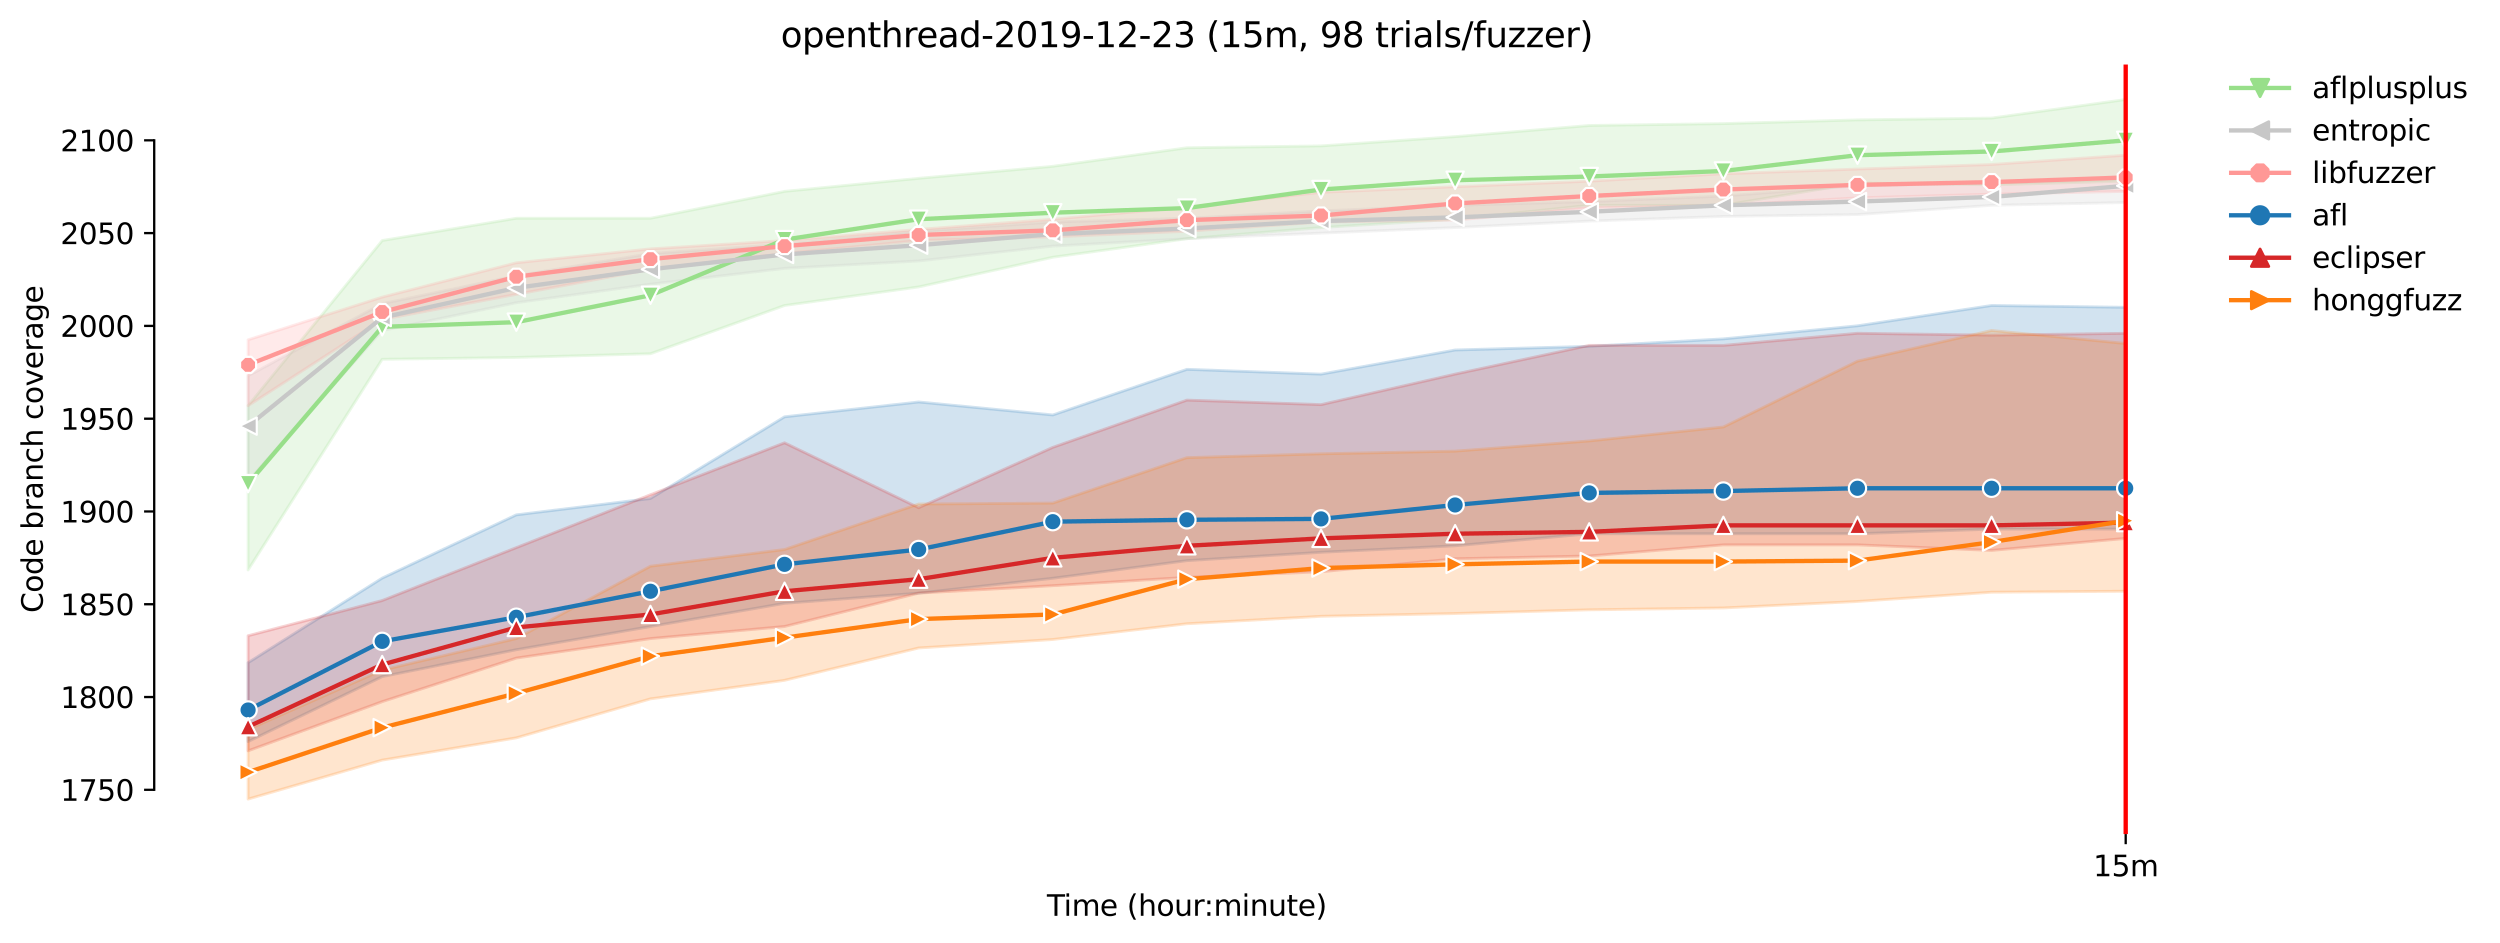 <?xml version="1.0" encoding="utf-8" standalone="no"?>
<!DOCTYPE svg PUBLIC "-//W3C//DTD SVG 1.1//EN"
  "http://www.w3.org/Graphics/SVG/1.1/DTD/svg11.dtd">
<svg xmlns:xlink="http://www.w3.org/1999/xlink" width="864.542pt" height="325.986pt" viewBox="0 0 864.542 325.986" xmlns="http://www.w3.org/2000/svg" version="1.1">
 <defs>
  <style type="text/css">*{stroke-linejoin: round; stroke-linecap: butt}</style>
 </defs>
 <g id="figure_1">
  <g id="patch_1">
   <path d="M 0 325.986 
L 864.542 325.986 
L 864.542 0 
L 0 0 
z
" style="fill: #ffffff"/>
  </g>
  <g id="axes_1">
   <g id="patch_2">
    <path d="M 53.328 288.43 
L 767.568 288.43 
L 767.568 22.318 
L 53.328 22.318 
z
" style="fill: #ffffff"/>
   </g>
   <g id="PolyCollection_1">
    <defs>
     <path id="md83de32f61" d="M 85.794 -185.692 
L 85.794 -128.902 
L 132.173 -201.735 
L 178.552 -202.376 
L 224.931 -203.66 
L 271.31 -220.344 
L 317.69 -226.761 
L 364.069 -237.028 
L 410.448 -243.445 
L 456.827 -247.295 
L 503.207 -250.175 
L 549.586 -254.995 
L 595.965 -254.995 
L 642.344 -262.696 
L 688.723 -262.054 
L 735.103 -263.338 
L 735.103 -291.572 
L 735.103 -291.572 
L 688.723 -285.155 
L 642.344 -284.522 
L 595.965 -283.238 
L 549.586 -282.588 
L 503.207 -278.738 
L 456.827 -275.53 
L 410.448 -274.888 
L 364.069 -268.471 
L 317.69 -264.316 
L 271.31 -259.808 
L 224.931 -250.504 
L 178.552 -250.504 
L 132.173 -242.803 
L 85.794 -185.692 
z
" style="stroke: #98df8a; stroke-opacity: 0.2"/>
    </defs>
    <g clip-path="url(#p9eede49fd2)">
     <use xlink:href="#md83de32f61" x="0" y="325.986" style="fill: #98df8a; fill-opacity: 0.2; stroke: #98df8a; stroke-opacity: 0.2"/>
    </g>
   </g>
   <g id="PolyCollection_2">
    <defs>
     <path id="mff378a6c53" d="M 85.794 -195.991 
L 85.794 -159.703 
L 132.173 -211.681 
L 178.552 -221.306 
L 224.931 -227.723 
L 271.31 -233.178 
L 317.69 -235.745 
L 364.069 -240.878 
L 410.448 -243.445 
L 456.827 -245.37 
L 503.207 -247.295 
L 549.586 -249.533 
L 595.965 -251.145 
L 642.344 -251.787 
L 688.723 -254.995 
L 735.103 -255.958 
L 735.103 -264.942 
L 735.103 -264.942 
L 688.723 -262.696 
L 642.344 -261.733 
L 595.965 -258.204 
L 549.586 -256.279 
L 503.207 -254.995 
L 456.827 -253.07 
L 410.448 -250.504 
L 364.069 -249.22 
L 317.69 -246.012 
L 271.31 -241.52 
L 224.931 -238.311 
L 178.552 -230.611 
L 132.173 -220.986 
L 85.794 -195.991 
z
" style="stroke: #c7c7c7; stroke-opacity: 0.2"/>
    </defs>
    <g clip-path="url(#p9eede49fd2)">
     <use xlink:href="#mff378a6c53" x="0" y="325.986" style="fill: #c7c7c7; fill-opacity: 0.2; stroke: #c7c7c7; stroke-opacity: 0.2"/>
    </g>
   </g>
   <g id="PolyCollection_3">
    <defs>
     <path id="m82c8f98b5e" d="M 85.794 -208.472 
L 85.794 -185.692 
L 132.173 -215.531 
L 178.552 -224.194 
L 224.931 -232.857 
L 271.31 -238.311 
L 317.69 -242.803 
L 364.069 -244.087 
L 410.448 -246.012 
L 456.827 -249.212 
L 503.207 -249.862 
L 549.586 -254.033 
L 595.965 -254.995 
L 642.344 -257.562 
L 688.723 -258.846 
L 735.103 -259.808 
L 735.103 -272.321 
L 735.103 -272.321 
L 688.723 -269.113 
L 642.344 -267.517 
L 595.965 -265.904 
L 549.586 -263.338 
L 503.207 -261.412 
L 456.827 -259.487 
L 410.448 -254.354 
L 364.069 -250.183 
L 317.69 -246.653 
L 271.31 -242.803 
L 224.931 -239.924 
L 178.552 -235.111 
L 132.173 -223.239 
L 85.794 -208.472 
z
" style="stroke: #ff9896; stroke-opacity: 0.2"/>
    </defs>
    <g clip-path="url(#p9eede49fd2)">
     <use xlink:href="#m82c8f98b5e" x="0" y="325.986" style="fill: #ff9896; fill-opacity: 0.2; stroke: #ff9896; stroke-opacity: 0.2"/>
    </g>
   </g>
   <g id="PolyCollection_4">
    <defs>
     <path id="me0d6bdf99e" d="M 85.794 -96.817 
L 85.794 -69.545 
L 132.173 -92.004 
L 178.552 -101.309 
L 224.931 -109.33 
L 271.31 -117.351 
L 317.69 -120.873 
L 364.069 -126.014 
L 410.448 -132.11 
L 456.827 -134.998 
L 503.207 -137.244 
L 549.586 -141.415 
L 595.965 -141.415 
L 642.344 -141.415 
L 688.723 -143.019 
L 735.103 -143.019 
L 735.103 -219.71 
L 735.103 -219.71 
L 688.723 -220.344 
L 642.344 -213.317 
L 595.965 -208.793 
L 549.586 -206.226 
L 503.207 -204.951 
L 456.827 -196.601 
L 410.448 -198.261 
L 364.069 -182.484 
L 317.69 -186.976 
L 271.31 -181.842 
L 224.931 -153.607 
L 178.552 -147.944 
L 132.173 -126.07 
L 85.794 -96.817 
z
" style="stroke: #1f77b4; stroke-opacity: 0.2"/>
    </defs>
    <g clip-path="url(#p9eede49fd2)">
     <use xlink:href="#me0d6bdf99e" x="0" y="325.986" style="fill: #1f77b4; fill-opacity: 0.2; stroke: #1f77b4; stroke-opacity: 0.2"/>
    </g>
   </g>
   <g id="PolyCollection_5">
    <defs>
     <path id="md42483337b" d="M 85.794 -106.138 
L 85.794 -66.336 
L 132.173 -83.341 
L 178.552 -98.413 
L 224.931 -105.151 
L 271.31 -109.33 
L 317.69 -120.881 
L 364.069 -123.447 
L 410.448 -126.335 
L 456.827 -128.26 
L 503.207 -132.752 
L 549.586 -133.715 
L 595.965 -137.565 
L 642.344 -137.565 
L 688.723 -135.64 
L 735.103 -139.803 
L 735.103 -210.718 
L 735.103 -210.718 
L 688.723 -210.077 
L 642.344 -210.734 
L 595.965 -206.547 
L 549.586 -206.555 
L 503.207 -196.609 
L 456.827 -186.053 
L 410.448 -187.617 
L 364.069 -171.278 
L 317.69 -150.399 
L 271.31 -172.858 
L 224.931 -154.891 
L 178.552 -136.602 
L 132.173 -118.314 
L 85.794 -106.138 
z
" style="stroke: #d62728; stroke-opacity: 0.2"/>
    </defs>
    <g clip-path="url(#p9eede49fd2)">
     <use xlink:href="#md42483337b" x="0" y="325.986" style="fill: #d62728; fill-opacity: 0.2; stroke: #d62728; stroke-opacity: 0.2"/>
    </g>
   </g>
   <g id="PolyCollection_6">
    <defs>
     <path id="m497e768eab" d="M 85.794 -73.716 
L 85.794 -49.652 
L 132.173 -63.128 
L 178.552 -70.828 
L 224.931 -84.304 
L 271.31 -90.721 
L 317.69 -101.91 
L 364.069 -104.838 
L 410.448 -110.285 
L 456.827 -112.859 
L 503.207 -113.822 
L 549.586 -115.105 
L 595.965 -115.747 
L 642.344 -117.993 
L 688.723 -121.194 
L 735.103 -121.522 
L 735.103 -207.189 
L 735.103 -207.189 
L 688.723 -211.689 
L 642.344 -201.093 
L 595.965 -178.321 
L 549.586 -173.5 
L 503.207 -169.971 
L 456.827 -169.056 
L 410.448 -167.725 
L 364.069 -152.011 
L 317.69 -151.682 
L 271.31 -135.961 
L 224.931 -130.185 
L 178.552 -105.159 
L 132.173 -94.258 
L 85.794 -73.716 
z
" style="stroke: #ff7f0e; stroke-opacity: 0.2"/>
    </defs>
    <g clip-path="url(#p9eede49fd2)">
     <use xlink:href="#m497e768eab" x="0" y="325.986" style="fill: #ff7f0e; fill-opacity: 0.2; stroke: #ff7f0e; stroke-opacity: 0.2"/>
    </g>
   </g>
   <g id="matplotlib.axis_1">
    <g id="xtick_1">
     <g id="line2d_1">
      <defs>
       <path id="m243290eaa6" d="M 0 0 
L 0 3.5 
" style="stroke: #000000; stroke-width: 0.8"/>
      </defs>
      <g>
       <use xlink:href="#m243290eaa6" x="735.103" y="288.43" style="stroke: #000000; stroke-width: 0.8"/>
      </g>
     </g>
     <g id="text_1">
      <!-- 15m -->
      <g transform="translate(723.87 303.029) scale(0.1 -0.1)">
       <defs>
        <path id="DejaVuSans-31" d="M 794 531 
L 1825 531 
L 1825 4091 
L 703 3866 
L 703 4441 
L 1819 4666 
L 2450 4666 
L 2450 531 
L 3481 531 
L 3481 0 
L 794 0 
L 794 531 
z
" transform="scale(0.016)"/>
        <path id="DejaVuSans-35" d="M 691 4666 
L 3169 4666 
L 3169 4134 
L 1269 4134 
L 1269 2991 
Q 1406 3038 1543 3061 
Q 1681 3084 1819 3084 
Q 2600 3084 3056 2656 
Q 3513 2228 3513 1497 
Q 3513 744 3044 326 
Q 2575 -91 1722 -91 
Q 1428 -91 1123 -41 
Q 819 9 494 109 
L 494 744 
Q 775 591 1075 516 
Q 1375 441 1709 441 
Q 2250 441 2565 725 
Q 2881 1009 2881 1497 
Q 2881 1984 2565 2268 
Q 2250 2553 1709 2553 
Q 1456 2553 1204 2497 
Q 953 2441 691 2322 
L 691 4666 
z
" transform="scale(0.016)"/>
        <path id="DejaVuSans-6d" d="M 3328 2828 
Q 3544 3216 3844 3400 
Q 4144 3584 4550 3584 
Q 5097 3584 5394 3201 
Q 5691 2819 5691 2113 
L 5691 0 
L 5113 0 
L 5113 2094 
Q 5113 2597 4934 2840 
Q 4756 3084 4391 3084 
Q 3944 3084 3684 2787 
Q 3425 2491 3425 1978 
L 3425 0 
L 2847 0 
L 2847 2094 
Q 2847 2600 2669 2842 
Q 2491 3084 2119 3084 
Q 1678 3084 1418 2786 
Q 1159 2488 1159 1978 
L 1159 0 
L 581 0 
L 581 3500 
L 1159 3500 
L 1159 2956 
Q 1356 3278 1631 3431 
Q 1906 3584 2284 3584 
Q 2666 3584 2933 3390 
Q 3200 3197 3328 2828 
z
" transform="scale(0.016)"/>
       </defs>
       <use xlink:href="#DejaVuSans-31"/>
       <use xlink:href="#DejaVuSans-35" x="63.623"/>
       <use xlink:href="#DejaVuSans-6d" x="127.246"/>
      </g>
     </g>
    </g>
    <g id="text_2">
     <!-- Time (hour:minute) -->
     <g transform="translate(362.041 316.707) scale(0.1 -0.1)">
      <defs>
       <path id="DejaVuSans-54" d="M -19 4666 
L 3928 4666 
L 3928 4134 
L 2272 4134 
L 2272 0 
L 1638 0 
L 1638 4134 
L -19 4134 
L -19 4666 
z
" transform="scale(0.016)"/>
       <path id="DejaVuSans-69" d="M 603 3500 
L 1178 3500 
L 1178 0 
L 603 0 
L 603 3500 
z
M 603 4863 
L 1178 4863 
L 1178 4134 
L 603 4134 
L 603 4863 
z
" transform="scale(0.016)"/>
       <path id="DejaVuSans-65" d="M 3597 1894 
L 3597 1613 
L 953 1613 
Q 991 1019 1311 708 
Q 1631 397 2203 397 
Q 2534 397 2845 478 
Q 3156 559 3463 722 
L 3463 178 
Q 3153 47 2828 -22 
Q 2503 -91 2169 -91 
Q 1331 -91 842 396 
Q 353 884 353 1716 
Q 353 2575 817 3079 
Q 1281 3584 2069 3584 
Q 2775 3584 3186 3129 
Q 3597 2675 3597 1894 
z
M 3022 2063 
Q 3016 2534 2758 2815 
Q 2500 3097 2075 3097 
Q 1594 3097 1305 2825 
Q 1016 2553 972 2059 
L 3022 2063 
z
" transform="scale(0.016)"/>
       <path id="DejaVuSans-20" transform="scale(0.016)"/>
       <path id="DejaVuSans-28" d="M 1984 4856 
Q 1566 4138 1362 3434 
Q 1159 2731 1159 2009 
Q 1159 1288 1364 580 
Q 1569 -128 1984 -844 
L 1484 -844 
Q 1016 -109 783 600 
Q 550 1309 550 2009 
Q 550 2706 781 3412 
Q 1013 4119 1484 4856 
L 1984 4856 
z
" transform="scale(0.016)"/>
       <path id="DejaVuSans-68" d="M 3513 2113 
L 3513 0 
L 2938 0 
L 2938 2094 
Q 2938 2591 2744 2837 
Q 2550 3084 2163 3084 
Q 1697 3084 1428 2787 
Q 1159 2491 1159 1978 
L 1159 0 
L 581 0 
L 581 4863 
L 1159 4863 
L 1159 2956 
Q 1366 3272 1645 3428 
Q 1925 3584 2291 3584 
Q 2894 3584 3203 3211 
Q 3513 2838 3513 2113 
z
" transform="scale(0.016)"/>
       <path id="DejaVuSans-6f" d="M 1959 3097 
Q 1497 3097 1228 2736 
Q 959 2375 959 1747 
Q 959 1119 1226 758 
Q 1494 397 1959 397 
Q 2419 397 2687 759 
Q 2956 1122 2956 1747 
Q 2956 2369 2687 2733 
Q 2419 3097 1959 3097 
z
M 1959 3584 
Q 2709 3584 3137 3096 
Q 3566 2609 3566 1747 
Q 3566 888 3137 398 
Q 2709 -91 1959 -91 
Q 1206 -91 779 398 
Q 353 888 353 1747 
Q 353 2609 779 3096 
Q 1206 3584 1959 3584 
z
" transform="scale(0.016)"/>
       <path id="DejaVuSans-75" d="M 544 1381 
L 544 3500 
L 1119 3500 
L 1119 1403 
Q 1119 906 1312 657 
Q 1506 409 1894 409 
Q 2359 409 2629 706 
Q 2900 1003 2900 1516 
L 2900 3500 
L 3475 3500 
L 3475 0 
L 2900 0 
L 2900 538 
Q 2691 219 2414 64 
Q 2138 -91 1772 -91 
Q 1169 -91 856 284 
Q 544 659 544 1381 
z
M 1991 3584 
L 1991 3584 
z
" transform="scale(0.016)"/>
       <path id="DejaVuSans-72" d="M 2631 2963 
Q 2534 3019 2420 3045 
Q 2306 3072 2169 3072 
Q 1681 3072 1420 2755 
Q 1159 2438 1159 1844 
L 1159 0 
L 581 0 
L 581 3500 
L 1159 3500 
L 1159 2956 
Q 1341 3275 1631 3429 
Q 1922 3584 2338 3584 
Q 2397 3584 2469 3576 
Q 2541 3569 2628 3553 
L 2631 2963 
z
" transform="scale(0.016)"/>
       <path id="DejaVuSans-3a" d="M 750 794 
L 1409 794 
L 1409 0 
L 750 0 
L 750 794 
z
M 750 3309 
L 1409 3309 
L 1409 2516 
L 750 2516 
L 750 3309 
z
" transform="scale(0.016)"/>
       <path id="DejaVuSans-6e" d="M 3513 2113 
L 3513 0 
L 2938 0 
L 2938 2094 
Q 2938 2591 2744 2837 
Q 2550 3084 2163 3084 
Q 1697 3084 1428 2787 
Q 1159 2491 1159 1978 
L 1159 0 
L 581 0 
L 581 3500 
L 1159 3500 
L 1159 2956 
Q 1366 3272 1645 3428 
Q 1925 3584 2291 3584 
Q 2894 3584 3203 3211 
Q 3513 2838 3513 2113 
z
" transform="scale(0.016)"/>
       <path id="DejaVuSans-74" d="M 1172 4494 
L 1172 3500 
L 2356 3500 
L 2356 3053 
L 1172 3053 
L 1172 1153 
Q 1172 725 1289 603 
Q 1406 481 1766 481 
L 2356 481 
L 2356 0 
L 1766 0 
Q 1100 0 847 248 
Q 594 497 594 1153 
L 594 3053 
L 172 3053 
L 172 3500 
L 594 3500 
L 594 4494 
L 1172 4494 
z
" transform="scale(0.016)"/>
       <path id="DejaVuSans-29" d="M 513 4856 
L 1013 4856 
Q 1481 4119 1714 3412 
Q 1947 2706 1947 2009 
Q 1947 1309 1714 600 
Q 1481 -109 1013 -844 
L 513 -844 
Q 928 -128 1133 580 
Q 1338 1288 1338 2009 
Q 1338 2731 1133 3434 
Q 928 4138 513 4856 
z
" transform="scale(0.016)"/>
      </defs>
      <use xlink:href="#DejaVuSans-54"/>
      <use xlink:href="#DejaVuSans-69" x="57.959"/>
      <use xlink:href="#DejaVuSans-6d" x="85.742"/>
      <use xlink:href="#DejaVuSans-65" x="183.154"/>
      <use xlink:href="#DejaVuSans-20" x="244.678"/>
      <use xlink:href="#DejaVuSans-28" x="276.465"/>
      <use xlink:href="#DejaVuSans-68" x="315.479"/>
      <use xlink:href="#DejaVuSans-6f" x="378.857"/>
      <use xlink:href="#DejaVuSans-75" x="440.039"/>
      <use xlink:href="#DejaVuSans-72" x="503.418"/>
      <use xlink:href="#DejaVuSans-3a" x="542.781"/>
      <use xlink:href="#DejaVuSans-6d" x="576.473"/>
      <use xlink:href="#DejaVuSans-69" x="673.885"/>
      <use xlink:href="#DejaVuSans-6e" x="701.668"/>
      <use xlink:href="#DejaVuSans-75" x="765.047"/>
      <use xlink:href="#DejaVuSans-74" x="828.426"/>
      <use xlink:href="#DejaVuSans-65" x="867.635"/>
      <use xlink:href="#DejaVuSans-29" x="929.158"/>
     </g>
    </g>
   </g>
   <g id="matplotlib.axis_2">
    <g id="ytick_1">
     <g id="line2d_2">
      <defs>
       <path id="m9c87422958" d="M 0 0 
L -3.5 0 
" style="stroke: #000000; stroke-width: 0.8"/>
      </defs>
      <g>
       <use xlink:href="#m9c87422958" x="53.328" y="273.126" style="stroke: #000000; stroke-width: 0.8"/>
      </g>
     </g>
     <g id="text_3">
      <!-- 1750 -->
      <g transform="translate(20.878 276.925) scale(0.1 -0.1)">
       <defs>
        <path id="DejaVuSans-37" d="M 525 4666 
L 3525 4666 
L 3525 4397 
L 1831 0 
L 1172 0 
L 2766 4134 
L 525 4134 
L 525 4666 
z
" transform="scale(0.016)"/>
        <path id="DejaVuSans-30" d="M 2034 4250 
Q 1547 4250 1301 3770 
Q 1056 3291 1056 2328 
Q 1056 1369 1301 889 
Q 1547 409 2034 409 
Q 2525 409 2770 889 
Q 3016 1369 3016 2328 
Q 3016 3291 2770 3770 
Q 2525 4250 2034 4250 
z
M 2034 4750 
Q 2819 4750 3233 4129 
Q 3647 3509 3647 2328 
Q 3647 1150 3233 529 
Q 2819 -91 2034 -91 
Q 1250 -91 836 529 
Q 422 1150 422 2328 
Q 422 3509 836 4129 
Q 1250 4750 2034 4750 
z
" transform="scale(0.016)"/>
       </defs>
       <use xlink:href="#DejaVuSans-31"/>
       <use xlink:href="#DejaVuSans-37" x="63.623"/>
       <use xlink:href="#DejaVuSans-35" x="127.246"/>
       <use xlink:href="#DejaVuSans-30" x="190.869"/>
      </g>
     </g>
    </g>
    <g id="ytick_2">
     <g id="line2d_3">
      <g>
       <use xlink:href="#m9c87422958" x="53.328" y="241.041" style="stroke: #000000; stroke-width: 0.8"/>
      </g>
     </g>
     <g id="text_4">
      <!-- 1800 -->
      <g transform="translate(20.878 244.84) scale(0.1 -0.1)">
       <defs>
        <path id="DejaVuSans-38" d="M 2034 2216 
Q 1584 2216 1326 1975 
Q 1069 1734 1069 1313 
Q 1069 891 1326 650 
Q 1584 409 2034 409 
Q 2484 409 2743 651 
Q 3003 894 3003 1313 
Q 3003 1734 2745 1975 
Q 2488 2216 2034 2216 
z
M 1403 2484 
Q 997 2584 770 2862 
Q 544 3141 544 3541 
Q 544 4100 942 4425 
Q 1341 4750 2034 4750 
Q 2731 4750 3128 4425 
Q 3525 4100 3525 3541 
Q 3525 3141 3298 2862 
Q 3072 2584 2669 2484 
Q 3125 2378 3379 2068 
Q 3634 1759 3634 1313 
Q 3634 634 3220 271 
Q 2806 -91 2034 -91 
Q 1263 -91 848 271 
Q 434 634 434 1313 
Q 434 1759 690 2068 
Q 947 2378 1403 2484 
z
M 1172 3481 
Q 1172 3119 1398 2916 
Q 1625 2713 2034 2713 
Q 2441 2713 2670 2916 
Q 2900 3119 2900 3481 
Q 2900 3844 2670 4047 
Q 2441 4250 2034 4250 
Q 1625 4250 1398 4047 
Q 1172 3844 1172 3481 
z
" transform="scale(0.016)"/>
       </defs>
       <use xlink:href="#DejaVuSans-31"/>
       <use xlink:href="#DejaVuSans-38" x="63.623"/>
       <use xlink:href="#DejaVuSans-30" x="127.246"/>
       <use xlink:href="#DejaVuSans-30" x="190.869"/>
      </g>
     </g>
    </g>
    <g id="ytick_3">
     <g id="line2d_4">
      <g>
       <use xlink:href="#m9c87422958" x="53.328" y="208.956" style="stroke: #000000; stroke-width: 0.8"/>
      </g>
     </g>
     <g id="text_5">
      <!-- 1850 -->
      <g transform="translate(20.878 212.755) scale(0.1 -0.1)">
       <use xlink:href="#DejaVuSans-31"/>
       <use xlink:href="#DejaVuSans-38" x="63.623"/>
       <use xlink:href="#DejaVuSans-35" x="127.246"/>
       <use xlink:href="#DejaVuSans-30" x="190.869"/>
      </g>
     </g>
    </g>
    <g id="ytick_4">
     <g id="line2d_5">
      <g>
       <use xlink:href="#m9c87422958" x="53.328" y="176.871" style="stroke: #000000; stroke-width: 0.8"/>
      </g>
     </g>
     <g id="text_6">
      <!-- 1900 -->
      <g transform="translate(20.878 180.67) scale(0.1 -0.1)">
       <defs>
        <path id="DejaVuSans-39" d="M 703 97 
L 703 672 
Q 941 559 1184 500 
Q 1428 441 1663 441 
Q 2288 441 2617 861 
Q 2947 1281 2994 2138 
Q 2813 1869 2534 1725 
Q 2256 1581 1919 1581 
Q 1219 1581 811 2004 
Q 403 2428 403 3163 
Q 403 3881 828 4315 
Q 1253 4750 1959 4750 
Q 2769 4750 3195 4129 
Q 3622 3509 3622 2328 
Q 3622 1225 3098 567 
Q 2575 -91 1691 -91 
Q 1453 -91 1209 -44 
Q 966 3 703 97 
z
M 1959 2075 
Q 2384 2075 2632 2365 
Q 2881 2656 2881 3163 
Q 2881 3666 2632 3958 
Q 2384 4250 1959 4250 
Q 1534 4250 1286 3958 
Q 1038 3666 1038 3163 
Q 1038 2656 1286 2365 
Q 1534 2075 1959 2075 
z
" transform="scale(0.016)"/>
       </defs>
       <use xlink:href="#DejaVuSans-31"/>
       <use xlink:href="#DejaVuSans-39" x="63.623"/>
       <use xlink:href="#DejaVuSans-30" x="127.246"/>
       <use xlink:href="#DejaVuSans-30" x="190.869"/>
      </g>
     </g>
    </g>
    <g id="ytick_5">
     <g id="line2d_6">
      <g>
       <use xlink:href="#m9c87422958" x="53.328" y="144.786" style="stroke: #000000; stroke-width: 0.8"/>
      </g>
     </g>
     <g id="text_7">
      <!-- 1950 -->
      <g transform="translate(20.878 148.585) scale(0.1 -0.1)">
       <use xlink:href="#DejaVuSans-31"/>
       <use xlink:href="#DejaVuSans-39" x="63.623"/>
       <use xlink:href="#DejaVuSans-35" x="127.246"/>
       <use xlink:href="#DejaVuSans-30" x="190.869"/>
      </g>
     </g>
    </g>
    <g id="ytick_6">
     <g id="line2d_7">
      <g>
       <use xlink:href="#m9c87422958" x="53.328" y="112.701" style="stroke: #000000; stroke-width: 0.8"/>
      </g>
     </g>
     <g id="text_8">
      <!-- 2000 -->
      <g transform="translate(20.878 116.5) scale(0.1 -0.1)">
       <defs>
        <path id="DejaVuSans-32" d="M 1228 531 
L 3431 531 
L 3431 0 
L 469 0 
L 469 531 
Q 828 903 1448 1529 
Q 2069 2156 2228 2338 
Q 2531 2678 2651 2914 
Q 2772 3150 2772 3378 
Q 2772 3750 2511 3984 
Q 2250 4219 1831 4219 
Q 1534 4219 1204 4116 
Q 875 4013 500 3803 
L 500 4441 
Q 881 4594 1212 4672 
Q 1544 4750 1819 4750 
Q 2544 4750 2975 4387 
Q 3406 4025 3406 3419 
Q 3406 3131 3298 2873 
Q 3191 2616 2906 2266 
Q 2828 2175 2409 1742 
Q 1991 1309 1228 531 
z
" transform="scale(0.016)"/>
       </defs>
       <use xlink:href="#DejaVuSans-32"/>
       <use xlink:href="#DejaVuSans-30" x="63.623"/>
       <use xlink:href="#DejaVuSans-30" x="127.246"/>
       <use xlink:href="#DejaVuSans-30" x="190.869"/>
      </g>
     </g>
    </g>
    <g id="ytick_7">
     <g id="line2d_8">
      <g>
       <use xlink:href="#m9c87422958" x="53.328" y="80.616" style="stroke: #000000; stroke-width: 0.8"/>
      </g>
     </g>
     <g id="text_9">
      <!-- 2050 -->
      <g transform="translate(20.878 84.416) scale(0.1 -0.1)">
       <use xlink:href="#DejaVuSans-32"/>
       <use xlink:href="#DejaVuSans-30" x="63.623"/>
       <use xlink:href="#DejaVuSans-35" x="127.246"/>
       <use xlink:href="#DejaVuSans-30" x="190.869"/>
      </g>
     </g>
    </g>
    <g id="ytick_8">
     <g id="line2d_9">
      <g>
       <use xlink:href="#m9c87422958" x="53.328" y="48.531" style="stroke: #000000; stroke-width: 0.8"/>
      </g>
     </g>
     <g id="text_10">
      <!-- 2100 -->
      <g transform="translate(20.878 52.331) scale(0.1 -0.1)">
       <use xlink:href="#DejaVuSans-32"/>
       <use xlink:href="#DejaVuSans-31" x="63.623"/>
       <use xlink:href="#DejaVuSans-30" x="127.246"/>
       <use xlink:href="#DejaVuSans-30" x="190.869"/>
      </g>
     </g>
    </g>
    <g id="text_11">
     <!-- Code branch coverage -->
     <g transform="translate(14.798 211.949) rotate(-90) scale(0.1 -0.1)">
      <defs>
       <path id="DejaVuSans-43" d="M 4122 4306 
L 4122 3641 
Q 3803 3938 3442 4084 
Q 3081 4231 2675 4231 
Q 1875 4231 1450 3742 
Q 1025 3253 1025 2328 
Q 1025 1406 1450 917 
Q 1875 428 2675 428 
Q 3081 428 3442 575 
Q 3803 722 4122 1019 
L 4122 359 
Q 3791 134 3420 21 
Q 3050 -91 2638 -91 
Q 1578 -91 968 557 
Q 359 1206 359 2328 
Q 359 3453 968 4101 
Q 1578 4750 2638 4750 
Q 3056 4750 3426 4639 
Q 3797 4528 4122 4306 
z
" transform="scale(0.016)"/>
       <path id="DejaVuSans-64" d="M 2906 2969 
L 2906 4863 
L 3481 4863 
L 3481 0 
L 2906 0 
L 2906 525 
Q 2725 213 2448 61 
Q 2172 -91 1784 -91 
Q 1150 -91 751 415 
Q 353 922 353 1747 
Q 353 2572 751 3078 
Q 1150 3584 1784 3584 
Q 2172 3584 2448 3432 
Q 2725 3281 2906 2969 
z
M 947 1747 
Q 947 1113 1208 752 
Q 1469 391 1925 391 
Q 2381 391 2643 752 
Q 2906 1113 2906 1747 
Q 2906 2381 2643 2742 
Q 2381 3103 1925 3103 
Q 1469 3103 1208 2742 
Q 947 2381 947 1747 
z
" transform="scale(0.016)"/>
       <path id="DejaVuSans-62" d="M 3116 1747 
Q 3116 2381 2855 2742 
Q 2594 3103 2138 3103 
Q 1681 3103 1420 2742 
Q 1159 2381 1159 1747 
Q 1159 1113 1420 752 
Q 1681 391 2138 391 
Q 2594 391 2855 752 
Q 3116 1113 3116 1747 
z
M 1159 2969 
Q 1341 3281 1617 3432 
Q 1894 3584 2278 3584 
Q 2916 3584 3314 3078 
Q 3713 2572 3713 1747 
Q 3713 922 3314 415 
Q 2916 -91 2278 -91 
Q 1894 -91 1617 61 
Q 1341 213 1159 525 
L 1159 0 
L 581 0 
L 581 4863 
L 1159 4863 
L 1159 2969 
z
" transform="scale(0.016)"/>
       <path id="DejaVuSans-61" d="M 2194 1759 
Q 1497 1759 1228 1600 
Q 959 1441 959 1056 
Q 959 750 1161 570 
Q 1363 391 1709 391 
Q 2188 391 2477 730 
Q 2766 1069 2766 1631 
L 2766 1759 
L 2194 1759 
z
M 3341 1997 
L 3341 0 
L 2766 0 
L 2766 531 
Q 2569 213 2275 61 
Q 1981 -91 1556 -91 
Q 1019 -91 701 211 
Q 384 513 384 1019 
Q 384 1609 779 1909 
Q 1175 2209 1959 2209 
L 2766 2209 
L 2766 2266 
Q 2766 2663 2505 2880 
Q 2244 3097 1772 3097 
Q 1472 3097 1187 3025 
Q 903 2953 641 2809 
L 641 3341 
Q 956 3463 1253 3523 
Q 1550 3584 1831 3584 
Q 2591 3584 2966 3190 
Q 3341 2797 3341 1997 
z
" transform="scale(0.016)"/>
       <path id="DejaVuSans-63" d="M 3122 3366 
L 3122 2828 
Q 2878 2963 2633 3030 
Q 2388 3097 2138 3097 
Q 1578 3097 1268 2742 
Q 959 2388 959 1747 
Q 959 1106 1268 751 
Q 1578 397 2138 397 
Q 2388 397 2633 464 
Q 2878 531 3122 666 
L 3122 134 
Q 2881 22 2623 -34 
Q 2366 -91 2075 -91 
Q 1284 -91 818 406 
Q 353 903 353 1747 
Q 353 2603 823 3093 
Q 1294 3584 2113 3584 
Q 2378 3584 2631 3529 
Q 2884 3475 3122 3366 
z
" transform="scale(0.016)"/>
       <path id="DejaVuSans-76" d="M 191 3500 
L 800 3500 
L 1894 563 
L 2988 3500 
L 3597 3500 
L 2284 0 
L 1503 0 
L 191 3500 
z
" transform="scale(0.016)"/>
       <path id="DejaVuSans-67" d="M 2906 1791 
Q 2906 2416 2648 2759 
Q 2391 3103 1925 3103 
Q 1463 3103 1205 2759 
Q 947 2416 947 1791 
Q 947 1169 1205 825 
Q 1463 481 1925 481 
Q 2391 481 2648 825 
Q 2906 1169 2906 1791 
z
M 3481 434 
Q 3481 -459 3084 -895 
Q 2688 -1331 1869 -1331 
Q 1566 -1331 1297 -1286 
Q 1028 -1241 775 -1147 
L 775 -588 
Q 1028 -725 1275 -790 
Q 1522 -856 1778 -856 
Q 2344 -856 2625 -561 
Q 2906 -266 2906 331 
L 2906 616 
Q 2728 306 2450 153 
Q 2172 0 1784 0 
Q 1141 0 747 490 
Q 353 981 353 1791 
Q 353 2603 747 3093 
Q 1141 3584 1784 3584 
Q 2172 3584 2450 3431 
Q 2728 3278 2906 2969 
L 2906 3500 
L 3481 3500 
L 3481 434 
z
" transform="scale(0.016)"/>
      </defs>
      <use xlink:href="#DejaVuSans-43"/>
      <use xlink:href="#DejaVuSans-6f" x="69.824"/>
      <use xlink:href="#DejaVuSans-64" x="131.006"/>
      <use xlink:href="#DejaVuSans-65" x="194.482"/>
      <use xlink:href="#DejaVuSans-20" x="256.006"/>
      <use xlink:href="#DejaVuSans-62" x="287.793"/>
      <use xlink:href="#DejaVuSans-72" x="351.27"/>
      <use xlink:href="#DejaVuSans-61" x="392.383"/>
      <use xlink:href="#DejaVuSans-6e" x="453.662"/>
      <use xlink:href="#DejaVuSans-63" x="517.041"/>
      <use xlink:href="#DejaVuSans-68" x="572.021"/>
      <use xlink:href="#DejaVuSans-20" x="635.4"/>
      <use xlink:href="#DejaVuSans-63" x="667.188"/>
      <use xlink:href="#DejaVuSans-6f" x="722.168"/>
      <use xlink:href="#DejaVuSans-76" x="783.35"/>
      <use xlink:href="#DejaVuSans-65" x="842.529"/>
      <use xlink:href="#DejaVuSans-72" x="904.053"/>
      <use xlink:href="#DejaVuSans-61" x="945.166"/>
      <use xlink:href="#DejaVuSans-67" x="1006.445"/>
      <use xlink:href="#DejaVuSans-65" x="1069.922"/>
     </g>
    </g>
   </g>
   <g id="line2d_10">
    <path d="M 85.794 167.246 
L 132.173 113.022 
L 178.552 111.418 
L 224.931 102.113 
L 271.31 82.862 
L 317.69 75.804 
L 364.069 73.558 
L 410.448 71.953 
L 456.827 65.536 
L 503.207 62.328 
L 549.586 61.045 
L 595.965 59.119 
L 642.344 53.665 
L 688.723 52.382 
L 735.103 48.531 
" clip-path="url(#p9eede49fd2)" style="fill: none; stroke: #98df8a; stroke-width: 1.5; stroke-linecap: square"/>
    <defs>
     <path id="m13b9227c87" d="M -0 3 
L 3 -3 
L -3 -3 
z
" style="stroke: #ffffff; stroke-width: 0.75; stroke-linejoin: miter"/>
    </defs>
    <g clip-path="url(#p9eede49fd2)">
     <use xlink:href="#m13b9227c87" x="85.794" y="167.246" style="fill: #98df8a; stroke: #ffffff; stroke-width: 0.75; stroke-linejoin: miter"/>
     <use xlink:href="#m13b9227c87" x="132.173" y="113.022" style="fill: #98df8a; stroke: #ffffff; stroke-width: 0.75; stroke-linejoin: miter"/>
     <use xlink:href="#m13b9227c87" x="178.552" y="111.418" style="fill: #98df8a; stroke: #ffffff; stroke-width: 0.75; stroke-linejoin: miter"/>
     <use xlink:href="#m13b9227c87" x="224.931" y="102.113" style="fill: #98df8a; stroke: #ffffff; stroke-width: 0.75; stroke-linejoin: miter"/>
     <use xlink:href="#m13b9227c87" x="271.31" y="82.862" style="fill: #98df8a; stroke: #ffffff; stroke-width: 0.75; stroke-linejoin: miter"/>
     <use xlink:href="#m13b9227c87" x="317.69" y="75.804" style="fill: #98df8a; stroke: #ffffff; stroke-width: 0.75; stroke-linejoin: miter"/>
     <use xlink:href="#m13b9227c87" x="364.069" y="73.558" style="fill: #98df8a; stroke: #ffffff; stroke-width: 0.75; stroke-linejoin: miter"/>
     <use xlink:href="#m13b9227c87" x="410.448" y="71.953" style="fill: #98df8a; stroke: #ffffff; stroke-width: 0.75; stroke-linejoin: miter"/>
     <use xlink:href="#m13b9227c87" x="456.827" y="65.536" style="fill: #98df8a; stroke: #ffffff; stroke-width: 0.75; stroke-linejoin: miter"/>
     <use xlink:href="#m13b9227c87" x="503.207" y="62.328" style="fill: #98df8a; stroke: #ffffff; stroke-width: 0.75; stroke-linejoin: miter"/>
     <use xlink:href="#m13b9227c87" x="549.586" y="61.045" style="fill: #98df8a; stroke: #ffffff; stroke-width: 0.75; stroke-linejoin: miter"/>
     <use xlink:href="#m13b9227c87" x="595.965" y="59.119" style="fill: #98df8a; stroke: #ffffff; stroke-width: 0.75; stroke-linejoin: miter"/>
     <use xlink:href="#m13b9227c87" x="642.344" y="53.665" style="fill: #98df8a; stroke: #ffffff; stroke-width: 0.75; stroke-linejoin: miter"/>
     <use xlink:href="#m13b9227c87" x="688.723" y="52.382" style="fill: #98df8a; stroke: #ffffff; stroke-width: 0.75; stroke-linejoin: miter"/>
     <use xlink:href="#m13b9227c87" x="735.103" y="48.531" style="fill: #98df8a; stroke: #ffffff; stroke-width: 0.75; stroke-linejoin: miter"/>
    </g>
   </g>
   <g id="line2d_11">
    <path d="M 85.794 147.353 
L 132.173 109.814 
L 178.552 99.546 
L 224.931 93.129 
L 271.31 87.996 
L 317.69 84.787 
L 364.069 80.937 
L 410.448 79.012 
L 456.827 76.445 
L 503.207 75.162 
L 549.586 73.237 
L 595.965 70.991 
L 642.344 69.707 
L 688.723 68.103 
L 735.103 64.253 
" clip-path="url(#p9eede49fd2)" style="fill: none; stroke: #c7c7c7; stroke-width: 1.5; stroke-linecap: square"/>
    <defs>
     <path id="m51ea760c25" d="M -3 -0 
L 3 3 
L 3 -3 
z
" style="stroke: #ffffff; stroke-width: 0.75; stroke-linejoin: miter"/>
    </defs>
    <g clip-path="url(#p9eede49fd2)">
     <use xlink:href="#m51ea760c25" x="85.794" y="147.353" style="fill: #c7c7c7; stroke: #ffffff; stroke-width: 0.75; stroke-linejoin: miter"/>
     <use xlink:href="#m51ea760c25" x="132.173" y="109.814" style="fill: #c7c7c7; stroke: #ffffff; stroke-width: 0.75; stroke-linejoin: miter"/>
     <use xlink:href="#m51ea760c25" x="178.552" y="99.546" style="fill: #c7c7c7; stroke: #ffffff; stroke-width: 0.75; stroke-linejoin: miter"/>
     <use xlink:href="#m51ea760c25" x="224.931" y="93.129" style="fill: #c7c7c7; stroke: #ffffff; stroke-width: 0.75; stroke-linejoin: miter"/>
     <use xlink:href="#m51ea760c25" x="271.31" y="87.996" style="fill: #c7c7c7; stroke: #ffffff; stroke-width: 0.75; stroke-linejoin: miter"/>
     <use xlink:href="#m51ea760c25" x="317.69" y="84.787" style="fill: #c7c7c7; stroke: #ffffff; stroke-width: 0.75; stroke-linejoin: miter"/>
     <use xlink:href="#m51ea760c25" x="364.069" y="80.937" style="fill: #c7c7c7; stroke: #ffffff; stroke-width: 0.75; stroke-linejoin: miter"/>
     <use xlink:href="#m51ea760c25" x="410.448" y="79.012" style="fill: #c7c7c7; stroke: #ffffff; stroke-width: 0.75; stroke-linejoin: miter"/>
     <use xlink:href="#m51ea760c25" x="456.827" y="76.445" style="fill: #c7c7c7; stroke: #ffffff; stroke-width: 0.75; stroke-linejoin: miter"/>
     <use xlink:href="#m51ea760c25" x="503.207" y="75.162" style="fill: #c7c7c7; stroke: #ffffff; stroke-width: 0.75; stroke-linejoin: miter"/>
     <use xlink:href="#m51ea760c25" x="549.586" y="73.237" style="fill: #c7c7c7; stroke: #ffffff; stroke-width: 0.75; stroke-linejoin: miter"/>
     <use xlink:href="#m51ea760c25" x="595.965" y="70.991" style="fill: #c7c7c7; stroke: #ffffff; stroke-width: 0.75; stroke-linejoin: miter"/>
     <use xlink:href="#m51ea760c25" x="642.344" y="69.707" style="fill: #c7c7c7; stroke: #ffffff; stroke-width: 0.75; stroke-linejoin: miter"/>
     <use xlink:href="#m51ea760c25" x="688.723" y="68.103" style="fill: #c7c7c7; stroke: #ffffff; stroke-width: 0.75; stroke-linejoin: miter"/>
     <use xlink:href="#m51ea760c25" x="735.103" y="64.253" style="fill: #c7c7c7; stroke: #ffffff; stroke-width: 0.75; stroke-linejoin: miter"/>
    </g>
   </g>
   <g id="line2d_12">
    <path d="M 85.794 126.177 
L 132.173 107.889 
L 178.552 95.696 
L 224.931 89.6 
L 271.31 85.108 
L 317.69 81.258 
L 364.069 79.654 
L 410.448 76.124 
L 456.827 74.52 
L 503.207 70.349 
L 549.586 67.782 
L 595.965 65.536 
L 642.344 63.932 
L 688.723 62.97 
L 735.103 61.365 
" clip-path="url(#p9eede49fd2)" style="fill: none; stroke: #ff9896; stroke-width: 1.5; stroke-linecap: square"/>
    <defs>
     <path id="m723fce34db" d="M -1.148 -2.772 
L -2.772 -1.148 
L -2.772 1.148 
L -1.148 2.772 
L 1.148 2.772 
L 2.772 1.148 
L 2.772 -1.148 
L 1.148 -2.772 
z
" style="stroke: #ffffff; stroke-width: 0.75; stroke-linejoin: miter"/>
    </defs>
    <g clip-path="url(#p9eede49fd2)">
     <use xlink:href="#m723fce34db" x="85.794" y="126.177" style="fill: #ff9896; stroke: #ffffff; stroke-width: 0.75; stroke-linejoin: miter"/>
     <use xlink:href="#m723fce34db" x="132.173" y="107.889" style="fill: #ff9896; stroke: #ffffff; stroke-width: 0.75; stroke-linejoin: miter"/>
     <use xlink:href="#m723fce34db" x="178.552" y="95.696" style="fill: #ff9896; stroke: #ffffff; stroke-width: 0.75; stroke-linejoin: miter"/>
     <use xlink:href="#m723fce34db" x="224.931" y="89.6" style="fill: #ff9896; stroke: #ffffff; stroke-width: 0.75; stroke-linejoin: miter"/>
     <use xlink:href="#m723fce34db" x="271.31" y="85.108" style="fill: #ff9896; stroke: #ffffff; stroke-width: 0.75; stroke-linejoin: miter"/>
     <use xlink:href="#m723fce34db" x="317.69" y="81.258" style="fill: #ff9896; stroke: #ffffff; stroke-width: 0.75; stroke-linejoin: miter"/>
     <use xlink:href="#m723fce34db" x="364.069" y="79.654" style="fill: #ff9896; stroke: #ffffff; stroke-width: 0.75; stroke-linejoin: miter"/>
     <use xlink:href="#m723fce34db" x="410.448" y="76.124" style="fill: #ff9896; stroke: #ffffff; stroke-width: 0.75; stroke-linejoin: miter"/>
     <use xlink:href="#m723fce34db" x="456.827" y="74.52" style="fill: #ff9896; stroke: #ffffff; stroke-width: 0.75; stroke-linejoin: miter"/>
     <use xlink:href="#m723fce34db" x="503.207" y="70.349" style="fill: #ff9896; stroke: #ffffff; stroke-width: 0.75; stroke-linejoin: miter"/>
     <use xlink:href="#m723fce34db" x="549.586" y="67.782" style="fill: #ff9896; stroke: #ffffff; stroke-width: 0.75; stroke-linejoin: miter"/>
     <use xlink:href="#m723fce34db" x="595.965" y="65.536" style="fill: #ff9896; stroke: #ffffff; stroke-width: 0.75; stroke-linejoin: miter"/>
     <use xlink:href="#m723fce34db" x="642.344" y="63.932" style="fill: #ff9896; stroke: #ffffff; stroke-width: 0.75; stroke-linejoin: miter"/>
     <use xlink:href="#m723fce34db" x="688.723" y="62.97" style="fill: #ff9896; stroke: #ffffff; stroke-width: 0.75; stroke-linejoin: miter"/>
     <use xlink:href="#m723fce34db" x="735.103" y="61.365" style="fill: #ff9896; stroke: #ffffff; stroke-width: 0.75; stroke-linejoin: miter"/>
    </g>
   </g>
   <g id="line2d_13">
    <path d="M 85.794 245.533 
L 132.173 221.79 
L 178.552 213.448 
L 224.931 204.464 
L 271.31 195.159 
L 317.69 190.026 
L 364.069 180.4 
L 410.448 179.759 
L 456.827 179.438 
L 503.207 174.625 
L 549.586 170.454 
L 595.965 169.812 
L 642.344 168.85 
L 688.723 168.85 
L 735.103 168.85 
" clip-path="url(#p9eede49fd2)" style="fill: none; stroke: #1f77b4; stroke-width: 1.5; stroke-linecap: square"/>
    <defs>
     <path id="mb67172e3d2" d="M 0 3 
C 0.796 3 1.559 2.684 2.121 2.121 
C 2.684 1.559 3 0.796 3 0 
C 3 -0.796 2.684 -1.559 2.121 -2.121 
C 1.559 -2.684 0.796 -3 0 -3 
C -0.796 -3 -1.559 -2.684 -2.121 -2.121 
C -2.684 -1.559 -3 -0.796 -3 0 
C -3 0.796 -2.684 1.559 -2.121 2.121 
C -1.559 2.684 -0.796 3 0 3 
z
" style="stroke: #ffffff; stroke-width: 0.75"/>
    </defs>
    <g clip-path="url(#p9eede49fd2)">
     <use xlink:href="#mb67172e3d2" x="85.794" y="245.533" style="fill: #1f77b4; stroke: #ffffff; stroke-width: 0.75"/>
     <use xlink:href="#mb67172e3d2" x="132.173" y="221.79" style="fill: #1f77b4; stroke: #ffffff; stroke-width: 0.75"/>
     <use xlink:href="#mb67172e3d2" x="178.552" y="213.448" style="fill: #1f77b4; stroke: #ffffff; stroke-width: 0.75"/>
     <use xlink:href="#mb67172e3d2" x="224.931" y="204.464" style="fill: #1f77b4; stroke: #ffffff; stroke-width: 0.75"/>
     <use xlink:href="#mb67172e3d2" x="271.31" y="195.159" style="fill: #1f77b4; stroke: #ffffff; stroke-width: 0.75"/>
     <use xlink:href="#mb67172e3d2" x="317.69" y="190.026" style="fill: #1f77b4; stroke: #ffffff; stroke-width: 0.75"/>
     <use xlink:href="#mb67172e3d2" x="364.069" y="180.4" style="fill: #1f77b4; stroke: #ffffff; stroke-width: 0.75"/>
     <use xlink:href="#mb67172e3d2" x="410.448" y="179.759" style="fill: #1f77b4; stroke: #ffffff; stroke-width: 0.75"/>
     <use xlink:href="#mb67172e3d2" x="456.827" y="179.438" style="fill: #1f77b4; stroke: #ffffff; stroke-width: 0.75"/>
     <use xlink:href="#mb67172e3d2" x="503.207" y="174.625" style="fill: #1f77b4; stroke: #ffffff; stroke-width: 0.75"/>
     <use xlink:href="#mb67172e3d2" x="549.586" y="170.454" style="fill: #1f77b4; stroke: #ffffff; stroke-width: 0.75"/>
     <use xlink:href="#mb67172e3d2" x="595.965" y="169.812" style="fill: #1f77b4; stroke: #ffffff; stroke-width: 0.75"/>
     <use xlink:href="#mb67172e3d2" x="642.344" y="168.85" style="fill: #1f77b4; stroke: #ffffff; stroke-width: 0.75"/>
     <use xlink:href="#mb67172e3d2" x="688.723" y="168.85" style="fill: #1f77b4; stroke: #ffffff; stroke-width: 0.75"/>
     <use xlink:href="#mb67172e3d2" x="735.103" y="168.85" style="fill: #1f77b4; stroke: #ffffff; stroke-width: 0.75"/>
    </g>
   </g>
   <g id="line2d_14">
    <path d="M 85.794 251.308 
L 132.173 229.811 
L 178.552 216.977 
L 224.931 212.485 
L 271.31 204.464 
L 317.69 200.293 
L 364.069 192.913 
L 410.448 188.742 
L 456.827 186.176 
L 503.207 184.571 
L 549.586 183.93 
L 595.965 181.684 
L 642.344 181.684 
L 688.723 181.684 
L 735.103 180.721 
" clip-path="url(#p9eede49fd2)" style="fill: none; stroke: #d62728; stroke-width: 1.5; stroke-linecap: square"/>
    <defs>
     <path id="m0c97e0673a" d="M 0 -3 
L -3 3 
L 3 3 
z
" style="stroke: #ffffff; stroke-width: 0.75; stroke-linejoin: miter"/>
    </defs>
    <g clip-path="url(#p9eede49fd2)">
     <use xlink:href="#m0c97e0673a" x="85.794" y="251.308" style="fill: #d62728; stroke: #ffffff; stroke-width: 0.75; stroke-linejoin: miter"/>
     <use xlink:href="#m0c97e0673a" x="132.173" y="229.811" style="fill: #d62728; stroke: #ffffff; stroke-width: 0.75; stroke-linejoin: miter"/>
     <use xlink:href="#m0c97e0673a" x="178.552" y="216.977" style="fill: #d62728; stroke: #ffffff; stroke-width: 0.75; stroke-linejoin: miter"/>
     <use xlink:href="#m0c97e0673a" x="224.931" y="212.485" style="fill: #d62728; stroke: #ffffff; stroke-width: 0.75; stroke-linejoin: miter"/>
     <use xlink:href="#m0c97e0673a" x="271.31" y="204.464" style="fill: #d62728; stroke: #ffffff; stroke-width: 0.75; stroke-linejoin: miter"/>
     <use xlink:href="#m0c97e0673a" x="317.69" y="200.293" style="fill: #d62728; stroke: #ffffff; stroke-width: 0.75; stroke-linejoin: miter"/>
     <use xlink:href="#m0c97e0673a" x="364.069" y="192.913" style="fill: #d62728; stroke: #ffffff; stroke-width: 0.75; stroke-linejoin: miter"/>
     <use xlink:href="#m0c97e0673a" x="410.448" y="188.742" style="fill: #d62728; stroke: #ffffff; stroke-width: 0.75; stroke-linejoin: miter"/>
     <use xlink:href="#m0c97e0673a" x="456.827" y="186.176" style="fill: #d62728; stroke: #ffffff; stroke-width: 0.75; stroke-linejoin: miter"/>
     <use xlink:href="#m0c97e0673a" x="503.207" y="184.571" style="fill: #d62728; stroke: #ffffff; stroke-width: 0.75; stroke-linejoin: miter"/>
     <use xlink:href="#m0c97e0673a" x="549.586" y="183.93" style="fill: #d62728; stroke: #ffffff; stroke-width: 0.75; stroke-linejoin: miter"/>
     <use xlink:href="#m0c97e0673a" x="595.965" y="181.684" style="fill: #d62728; stroke: #ffffff; stroke-width: 0.75; stroke-linejoin: miter"/>
     <use xlink:href="#m0c97e0673a" x="642.344" y="181.684" style="fill: #d62728; stroke: #ffffff; stroke-width: 0.75; stroke-linejoin: miter"/>
     <use xlink:href="#m0c97e0673a" x="688.723" y="181.684" style="fill: #d62728; stroke: #ffffff; stroke-width: 0.75; stroke-linejoin: miter"/>
     <use xlink:href="#m0c97e0673a" x="735.103" y="180.721" style="fill: #d62728; stroke: #ffffff; stroke-width: 0.75; stroke-linejoin: miter"/>
    </g>
   </g>
   <g id="line2d_15">
    <path d="M 85.794 267.03 
L 132.173 251.629 
L 178.552 239.757 
L 224.931 226.923 
L 271.31 220.506 
L 317.69 214.089 
L 364.069 212.485 
L 410.448 200.293 
L 456.827 196.443 
L 503.207 195.159 
L 549.586 194.197 
L 595.965 194.197 
L 642.344 193.876 
L 688.723 187.459 
L 735.103 180.079 
" clip-path="url(#p9eede49fd2)" style="fill: none; stroke: #ff7f0e; stroke-width: 1.5; stroke-linecap: square"/>
    <defs>
     <path id="mb1963510b9" d="M 3 0 
L -3 -3 
L -3 3 
z
" style="stroke: #ffffff; stroke-width: 0.75; stroke-linejoin: miter"/>
    </defs>
    <g clip-path="url(#p9eede49fd2)">
     <use xlink:href="#mb1963510b9" x="85.794" y="267.03" style="fill: #ff7f0e; stroke: #ffffff; stroke-width: 0.75; stroke-linejoin: miter"/>
     <use xlink:href="#mb1963510b9" x="132.173" y="251.629" style="fill: #ff7f0e; stroke: #ffffff; stroke-width: 0.75; stroke-linejoin: miter"/>
     <use xlink:href="#mb1963510b9" x="178.552" y="239.757" style="fill: #ff7f0e; stroke: #ffffff; stroke-width: 0.75; stroke-linejoin: miter"/>
     <use xlink:href="#mb1963510b9" x="224.931" y="226.923" style="fill: #ff7f0e; stroke: #ffffff; stroke-width: 0.75; stroke-linejoin: miter"/>
     <use xlink:href="#mb1963510b9" x="271.31" y="220.506" style="fill: #ff7f0e; stroke: #ffffff; stroke-width: 0.75; stroke-linejoin: miter"/>
     <use xlink:href="#mb1963510b9" x="317.69" y="214.089" style="fill: #ff7f0e; stroke: #ffffff; stroke-width: 0.75; stroke-linejoin: miter"/>
     <use xlink:href="#mb1963510b9" x="364.069" y="212.485" style="fill: #ff7f0e; stroke: #ffffff; stroke-width: 0.75; stroke-linejoin: miter"/>
     <use xlink:href="#mb1963510b9" x="410.448" y="200.293" style="fill: #ff7f0e; stroke: #ffffff; stroke-width: 0.75; stroke-linejoin: miter"/>
     <use xlink:href="#mb1963510b9" x="456.827" y="196.443" style="fill: #ff7f0e; stroke: #ffffff; stroke-width: 0.75; stroke-linejoin: miter"/>
     <use xlink:href="#mb1963510b9" x="503.207" y="195.159" style="fill: #ff7f0e; stroke: #ffffff; stroke-width: 0.75; stroke-linejoin: miter"/>
     <use xlink:href="#mb1963510b9" x="549.586" y="194.197" style="fill: #ff7f0e; stroke: #ffffff; stroke-width: 0.75; stroke-linejoin: miter"/>
     <use xlink:href="#mb1963510b9" x="595.965" y="194.197" style="fill: #ff7f0e; stroke: #ffffff; stroke-width: 0.75; stroke-linejoin: miter"/>
     <use xlink:href="#mb1963510b9" x="642.344" y="193.876" style="fill: #ff7f0e; stroke: #ffffff; stroke-width: 0.75; stroke-linejoin: miter"/>
     <use xlink:href="#mb1963510b9" x="688.723" y="187.459" style="fill: #ff7f0e; stroke: #ffffff; stroke-width: 0.75; stroke-linejoin: miter"/>
     <use xlink:href="#mb1963510b9" x="735.103" y="180.079" style="fill: #ff7f0e; stroke: #ffffff; stroke-width: 0.75; stroke-linejoin: miter"/>
    </g>
   </g>
   <g id="line2d_16"/>
   <g id="line2d_17"/>
   <g id="line2d_18"/>
   <g id="line2d_19"/>
   <g id="line2d_20"/>
   <g id="line2d_21"/>
   <g id="line2d_22">
    <path d="M 735.103 288.43 
L 735.103 22.318 
" clip-path="url(#p9eede49fd2)" style="fill: none; stroke: #ff0000; stroke-width: 1.5; stroke-linecap: square"/>
   </g>
   <g id="patch_3">
    <path d="M 53.328 273.126 
L 53.328 48.531 
" style="fill: none; stroke: #000000; stroke-width: 0.8; stroke-linejoin: miter; stroke-linecap: square"/>
   </g>
   <g id="patch_4">
    <path d="M 735.103 288.43 
L 735.103 288.43 
" style="fill: none; stroke: #000000; stroke-width: 0.8; stroke-linejoin: miter; stroke-linecap: square"/>
   </g>
   <g id="text_12">
    <!-- openthread-2019-12-23 (15m, 98 trials/fuzzer) -->
    <g transform="translate(270.004 16.318) scale(0.12 -0.12)">
     <defs>
      <path id="DejaVuSans-70" d="M 1159 525 
L 1159 -1331 
L 581 -1331 
L 581 3500 
L 1159 3500 
L 1159 2969 
Q 1341 3281 1617 3432 
Q 1894 3584 2278 3584 
Q 2916 3584 3314 3078 
Q 3713 2572 3713 1747 
Q 3713 922 3314 415 
Q 2916 -91 2278 -91 
Q 1894 -91 1617 61 
Q 1341 213 1159 525 
z
M 3116 1747 
Q 3116 2381 2855 2742 
Q 2594 3103 2138 3103 
Q 1681 3103 1420 2742 
Q 1159 2381 1159 1747 
Q 1159 1113 1420 752 
Q 1681 391 2138 391 
Q 2594 391 2855 752 
Q 3116 1113 3116 1747 
z
" transform="scale(0.016)"/>
      <path id="DejaVuSans-2d" d="M 313 2009 
L 1997 2009 
L 1997 1497 
L 313 1497 
L 313 2009 
z
" transform="scale(0.016)"/>
      <path id="DejaVuSans-33" d="M 2597 2516 
Q 3050 2419 3304 2112 
Q 3559 1806 3559 1356 
Q 3559 666 3084 287 
Q 2609 -91 1734 -91 
Q 1441 -91 1130 -33 
Q 819 25 488 141 
L 488 750 
Q 750 597 1062 519 
Q 1375 441 1716 441 
Q 2309 441 2620 675 
Q 2931 909 2931 1356 
Q 2931 1769 2642 2001 
Q 2353 2234 1838 2234 
L 1294 2234 
L 1294 2753 
L 1863 2753 
Q 2328 2753 2575 2939 
Q 2822 3125 2822 3475 
Q 2822 3834 2567 4026 
Q 2313 4219 1838 4219 
Q 1578 4219 1281 4162 
Q 984 4106 628 3988 
L 628 4550 
Q 988 4650 1302 4700 
Q 1616 4750 1894 4750 
Q 2613 4750 3031 4423 
Q 3450 4097 3450 3541 
Q 3450 3153 3228 2886 
Q 3006 2619 2597 2516 
z
" transform="scale(0.016)"/>
      <path id="DejaVuSans-2c" d="M 750 794 
L 1409 794 
L 1409 256 
L 897 -744 
L 494 -744 
L 750 256 
L 750 794 
z
" transform="scale(0.016)"/>
      <path id="DejaVuSans-6c" d="M 603 4863 
L 1178 4863 
L 1178 0 
L 603 0 
L 603 4863 
z
" transform="scale(0.016)"/>
      <path id="DejaVuSans-73" d="M 2834 3397 
L 2834 2853 
Q 2591 2978 2328 3040 
Q 2066 3103 1784 3103 
Q 1356 3103 1142 2972 
Q 928 2841 928 2578 
Q 928 2378 1081 2264 
Q 1234 2150 1697 2047 
L 1894 2003 
Q 2506 1872 2764 1633 
Q 3022 1394 3022 966 
Q 3022 478 2636 193 
Q 2250 -91 1575 -91 
Q 1294 -91 989 -36 
Q 684 19 347 128 
L 347 722 
Q 666 556 975 473 
Q 1284 391 1588 391 
Q 1994 391 2212 530 
Q 2431 669 2431 922 
Q 2431 1156 2273 1281 
Q 2116 1406 1581 1522 
L 1381 1569 
Q 847 1681 609 1914 
Q 372 2147 372 2553 
Q 372 3047 722 3315 
Q 1072 3584 1716 3584 
Q 2034 3584 2315 3537 
Q 2597 3491 2834 3397 
z
" transform="scale(0.016)"/>
      <path id="DejaVuSans-2f" d="M 1625 4666 
L 2156 4666 
L 531 -594 
L 0 -594 
L 1625 4666 
z
" transform="scale(0.016)"/>
      <path id="DejaVuSans-66" d="M 2375 4863 
L 2375 4384 
L 1825 4384 
Q 1516 4384 1395 4259 
Q 1275 4134 1275 3809 
L 1275 3500 
L 2222 3500 
L 2222 3053 
L 1275 3053 
L 1275 0 
L 697 0 
L 697 3053 
L 147 3053 
L 147 3500 
L 697 3500 
L 697 3744 
Q 697 4328 969 4595 
Q 1241 4863 1831 4863 
L 2375 4863 
z
" transform="scale(0.016)"/>
      <path id="DejaVuSans-7a" d="M 353 3500 
L 3084 3500 
L 3084 2975 
L 922 459 
L 3084 459 
L 3084 0 
L 275 0 
L 275 525 
L 2438 3041 
L 353 3041 
L 353 3500 
z
" transform="scale(0.016)"/>
     </defs>
     <use xlink:href="#DejaVuSans-6f"/>
     <use xlink:href="#DejaVuSans-70" x="61.182"/>
     <use xlink:href="#DejaVuSans-65" x="124.658"/>
     <use xlink:href="#DejaVuSans-6e" x="186.182"/>
     <use xlink:href="#DejaVuSans-74" x="249.561"/>
     <use xlink:href="#DejaVuSans-68" x="288.77"/>
     <use xlink:href="#DejaVuSans-72" x="352.148"/>
     <use xlink:href="#DejaVuSans-65" x="391.012"/>
     <use xlink:href="#DejaVuSans-61" x="452.535"/>
     <use xlink:href="#DejaVuSans-64" x="513.814"/>
     <use xlink:href="#DejaVuSans-2d" x="577.291"/>
     <use xlink:href="#DejaVuSans-32" x="613.375"/>
     <use xlink:href="#DejaVuSans-30" x="676.998"/>
     <use xlink:href="#DejaVuSans-31" x="740.621"/>
     <use xlink:href="#DejaVuSans-39" x="804.244"/>
     <use xlink:href="#DejaVuSans-2d" x="867.867"/>
     <use xlink:href="#DejaVuSans-31" x="903.951"/>
     <use xlink:href="#DejaVuSans-32" x="967.574"/>
     <use xlink:href="#DejaVuSans-2d" x="1031.197"/>
     <use xlink:href="#DejaVuSans-32" x="1067.281"/>
     <use xlink:href="#DejaVuSans-33" x="1130.904"/>
     <use xlink:href="#DejaVuSans-20" x="1194.527"/>
     <use xlink:href="#DejaVuSans-28" x="1226.314"/>
     <use xlink:href="#DejaVuSans-31" x="1265.328"/>
     <use xlink:href="#DejaVuSans-35" x="1328.951"/>
     <use xlink:href="#DejaVuSans-6d" x="1392.574"/>
     <use xlink:href="#DejaVuSans-2c" x="1489.986"/>
     <use xlink:href="#DejaVuSans-20" x="1521.773"/>
     <use xlink:href="#DejaVuSans-39" x="1553.561"/>
     <use xlink:href="#DejaVuSans-38" x="1617.184"/>
     <use xlink:href="#DejaVuSans-20" x="1680.807"/>
     <use xlink:href="#DejaVuSans-74" x="1712.594"/>
     <use xlink:href="#DejaVuSans-72" x="1751.803"/>
     <use xlink:href="#DejaVuSans-69" x="1792.916"/>
     <use xlink:href="#DejaVuSans-61" x="1820.699"/>
     <use xlink:href="#DejaVuSans-6c" x="1881.979"/>
     <use xlink:href="#DejaVuSans-73" x="1909.762"/>
     <use xlink:href="#DejaVuSans-2f" x="1961.861"/>
     <use xlink:href="#DejaVuSans-66" x="1995.553"/>
     <use xlink:href="#DejaVuSans-75" x="2030.758"/>
     <use xlink:href="#DejaVuSans-7a" x="2094.137"/>
     <use xlink:href="#DejaVuSans-7a" x="2146.627"/>
     <use xlink:href="#DejaVuSans-65" x="2199.117"/>
     <use xlink:href="#DejaVuSans-72" x="2260.641"/>
     <use xlink:href="#DejaVuSans-29" x="2301.754"/>
    </g>
   </g>
   <g id="legend_1">
    <g id="line2d_23">
     <path d="M 771.568 30.417 
L 781.568 30.417 
L 791.568 30.417 
" style="fill: none; stroke: #98df8a; stroke-width: 1.5; stroke-linecap: square"/>
     <defs>
      <path id="md2f7043dc3" d="M -0 3 
L 3 -3 
L -3 -3 
z
" style="stroke: #98df8a; stroke-linejoin: miter"/>
     </defs>
     <g>
      <use xlink:href="#md2f7043dc3" x="781.568" y="30.417" style="fill: #98df8a; stroke: #98df8a; stroke-linejoin: miter"/>
     </g>
    </g>
    <g id="text_13">
     <!-- aflplusplus -->
     <g transform="translate(799.568 33.917) scale(0.1 -0.1)">
      <use xlink:href="#DejaVuSans-61"/>
      <use xlink:href="#DejaVuSans-66" x="61.279"/>
      <use xlink:href="#DejaVuSans-6c" x="96.484"/>
      <use xlink:href="#DejaVuSans-70" x="124.268"/>
      <use xlink:href="#DejaVuSans-6c" x="187.744"/>
      <use xlink:href="#DejaVuSans-75" x="215.527"/>
      <use xlink:href="#DejaVuSans-73" x="278.906"/>
      <use xlink:href="#DejaVuSans-70" x="331.006"/>
      <use xlink:href="#DejaVuSans-6c" x="394.482"/>
      <use xlink:href="#DejaVuSans-75" x="422.266"/>
      <use xlink:href="#DejaVuSans-73" x="485.645"/>
     </g>
    </g>
    <g id="line2d_24">
     <path d="M 771.568 45.095 
L 781.568 45.095 
L 791.568 45.095 
" style="fill: none; stroke: #c7c7c7; stroke-width: 1.5; stroke-linecap: square"/>
     <defs>
      <path id="m2e22309420" d="M -3 -0 
L 3 3 
L 3 -3 
z
" style="stroke: #c7c7c7; stroke-linejoin: miter"/>
     </defs>
     <g>
      <use xlink:href="#m2e22309420" x="781.568" y="45.095" style="fill: #c7c7c7; stroke: #c7c7c7; stroke-linejoin: miter"/>
     </g>
    </g>
    <g id="text_14">
     <!-- entropic -->
     <g transform="translate(799.568 48.595) scale(0.1 -0.1)">
      <use xlink:href="#DejaVuSans-65"/>
      <use xlink:href="#DejaVuSans-6e" x="61.523"/>
      <use xlink:href="#DejaVuSans-74" x="124.902"/>
      <use xlink:href="#DejaVuSans-72" x="164.111"/>
      <use xlink:href="#DejaVuSans-6f" x="202.975"/>
      <use xlink:href="#DejaVuSans-70" x="264.156"/>
      <use xlink:href="#DejaVuSans-69" x="327.633"/>
      <use xlink:href="#DejaVuSans-63" x="355.416"/>
     </g>
    </g>
    <g id="line2d_25">
     <path d="M 771.568 59.773 
L 781.568 59.773 
L 791.568 59.773 
" style="fill: none; stroke: #ff9896; stroke-width: 1.5; stroke-linecap: square"/>
     <defs>
      <path id="m3082ce338f" d="M -1.148 -2.772 
L -2.772 -1.148 
L -2.772 1.148 
L -1.148 2.772 
L 1.148 2.772 
L 2.772 1.148 
L 2.772 -1.148 
L 1.148 -2.772 
z
" style="stroke: #ff9896; stroke-linejoin: miter"/>
     </defs>
     <g>
      <use xlink:href="#m3082ce338f" x="781.568" y="59.773" style="fill: #ff9896; stroke: #ff9896; stroke-linejoin: miter"/>
     </g>
    </g>
    <g id="text_15">
     <!-- libfuzzer -->
     <g transform="translate(799.568 63.273) scale(0.1 -0.1)">
      <use xlink:href="#DejaVuSans-6c"/>
      <use xlink:href="#DejaVuSans-69" x="27.783"/>
      <use xlink:href="#DejaVuSans-62" x="55.566"/>
      <use xlink:href="#DejaVuSans-66" x="119.043"/>
      <use xlink:href="#DejaVuSans-75" x="154.248"/>
      <use xlink:href="#DejaVuSans-7a" x="217.627"/>
      <use xlink:href="#DejaVuSans-7a" x="270.117"/>
      <use xlink:href="#DejaVuSans-65" x="322.607"/>
      <use xlink:href="#DejaVuSans-72" x="384.131"/>
     </g>
    </g>
    <g id="line2d_26">
     <path d="M 771.568 74.451 
L 781.568 74.451 
L 791.568 74.451 
" style="fill: none; stroke: #1f77b4; stroke-width: 1.5; stroke-linecap: square"/>
     <defs>
      <path id="m85ad2f9d22" d="M 0 3 
C 0.796 3 1.559 2.684 2.121 2.121 
C 2.684 1.559 3 0.796 3 0 
C 3 -0.796 2.684 -1.559 2.121 -2.121 
C 1.559 -2.684 0.796 -3 0 -3 
C -0.796 -3 -1.559 -2.684 -2.121 -2.121 
C -2.684 -1.559 -3 -0.796 -3 0 
C -3 0.796 -2.684 1.559 -2.121 2.121 
C -1.559 2.684 -0.796 3 0 3 
z
" style="stroke: #1f77b4"/>
     </defs>
     <g>
      <use xlink:href="#m85ad2f9d22" x="781.568" y="74.451" style="fill: #1f77b4; stroke: #1f77b4"/>
     </g>
    </g>
    <g id="text_16">
     <!-- afl -->
     <g transform="translate(799.568 77.951) scale(0.1 -0.1)">
      <use xlink:href="#DejaVuSans-61"/>
      <use xlink:href="#DejaVuSans-66" x="61.279"/>
      <use xlink:href="#DejaVuSans-6c" x="96.484"/>
     </g>
    </g>
    <g id="line2d_27">
     <path d="M 771.568 89.129 
L 781.568 89.129 
L 791.568 89.129 
" style="fill: none; stroke: #d62728; stroke-width: 1.5; stroke-linecap: square"/>
     <defs>
      <path id="mf8da3b3d83" d="M 0 -3 
L -3 3 
L 3 3 
z
" style="stroke: #d62728; stroke-linejoin: miter"/>
     </defs>
     <g>
      <use xlink:href="#mf8da3b3d83" x="781.568" y="89.129" style="fill: #d62728; stroke: #d62728; stroke-linejoin: miter"/>
     </g>
    </g>
    <g id="text_17">
     <!-- eclipser -->
     <g transform="translate(799.568 92.629) scale(0.1 -0.1)">
      <use xlink:href="#DejaVuSans-65"/>
      <use xlink:href="#DejaVuSans-63" x="61.523"/>
      <use xlink:href="#DejaVuSans-6c" x="116.504"/>
      <use xlink:href="#DejaVuSans-69" x="144.287"/>
      <use xlink:href="#DejaVuSans-70" x="172.07"/>
      <use xlink:href="#DejaVuSans-73" x="235.547"/>
      <use xlink:href="#DejaVuSans-65" x="287.646"/>
      <use xlink:href="#DejaVuSans-72" x="349.17"/>
     </g>
    </g>
    <g id="line2d_28">
     <path d="M 771.568 103.807 
L 781.568 103.807 
L 791.568 103.807 
" style="fill: none; stroke: #ff7f0e; stroke-width: 1.5; stroke-linecap: square"/>
     <defs>
      <path id="m9b4ecdf052" d="M 3 0 
L -3 -3 
L -3 3 
z
" style="stroke: #ff7f0e; stroke-linejoin: miter"/>
     </defs>
     <g>
      <use xlink:href="#m9b4ecdf052" x="781.568" y="103.807" style="fill: #ff7f0e; stroke: #ff7f0e; stroke-linejoin: miter"/>
     </g>
    </g>
    <g id="text_18">
     <!-- honggfuzz -->
     <g transform="translate(799.568 107.307) scale(0.1 -0.1)">
      <use xlink:href="#DejaVuSans-68"/>
      <use xlink:href="#DejaVuSans-6f" x="63.379"/>
      <use xlink:href="#DejaVuSans-6e" x="124.561"/>
      <use xlink:href="#DejaVuSans-67" x="187.939"/>
      <use xlink:href="#DejaVuSans-67" x="251.416"/>
      <use xlink:href="#DejaVuSans-66" x="314.893"/>
      <use xlink:href="#DejaVuSans-75" x="350.098"/>
      <use xlink:href="#DejaVuSans-7a" x="413.477"/>
      <use xlink:href="#DejaVuSans-7a" x="465.967"/>
     </g>
    </g>
   </g>
  </g>
 </g>
 <defs>
  <clipPath id="p9eede49fd2">
   <rect x="53.328" y="22.318" width="714.24" height="266.112"/>
  </clipPath>
 </defs>
</svg>
